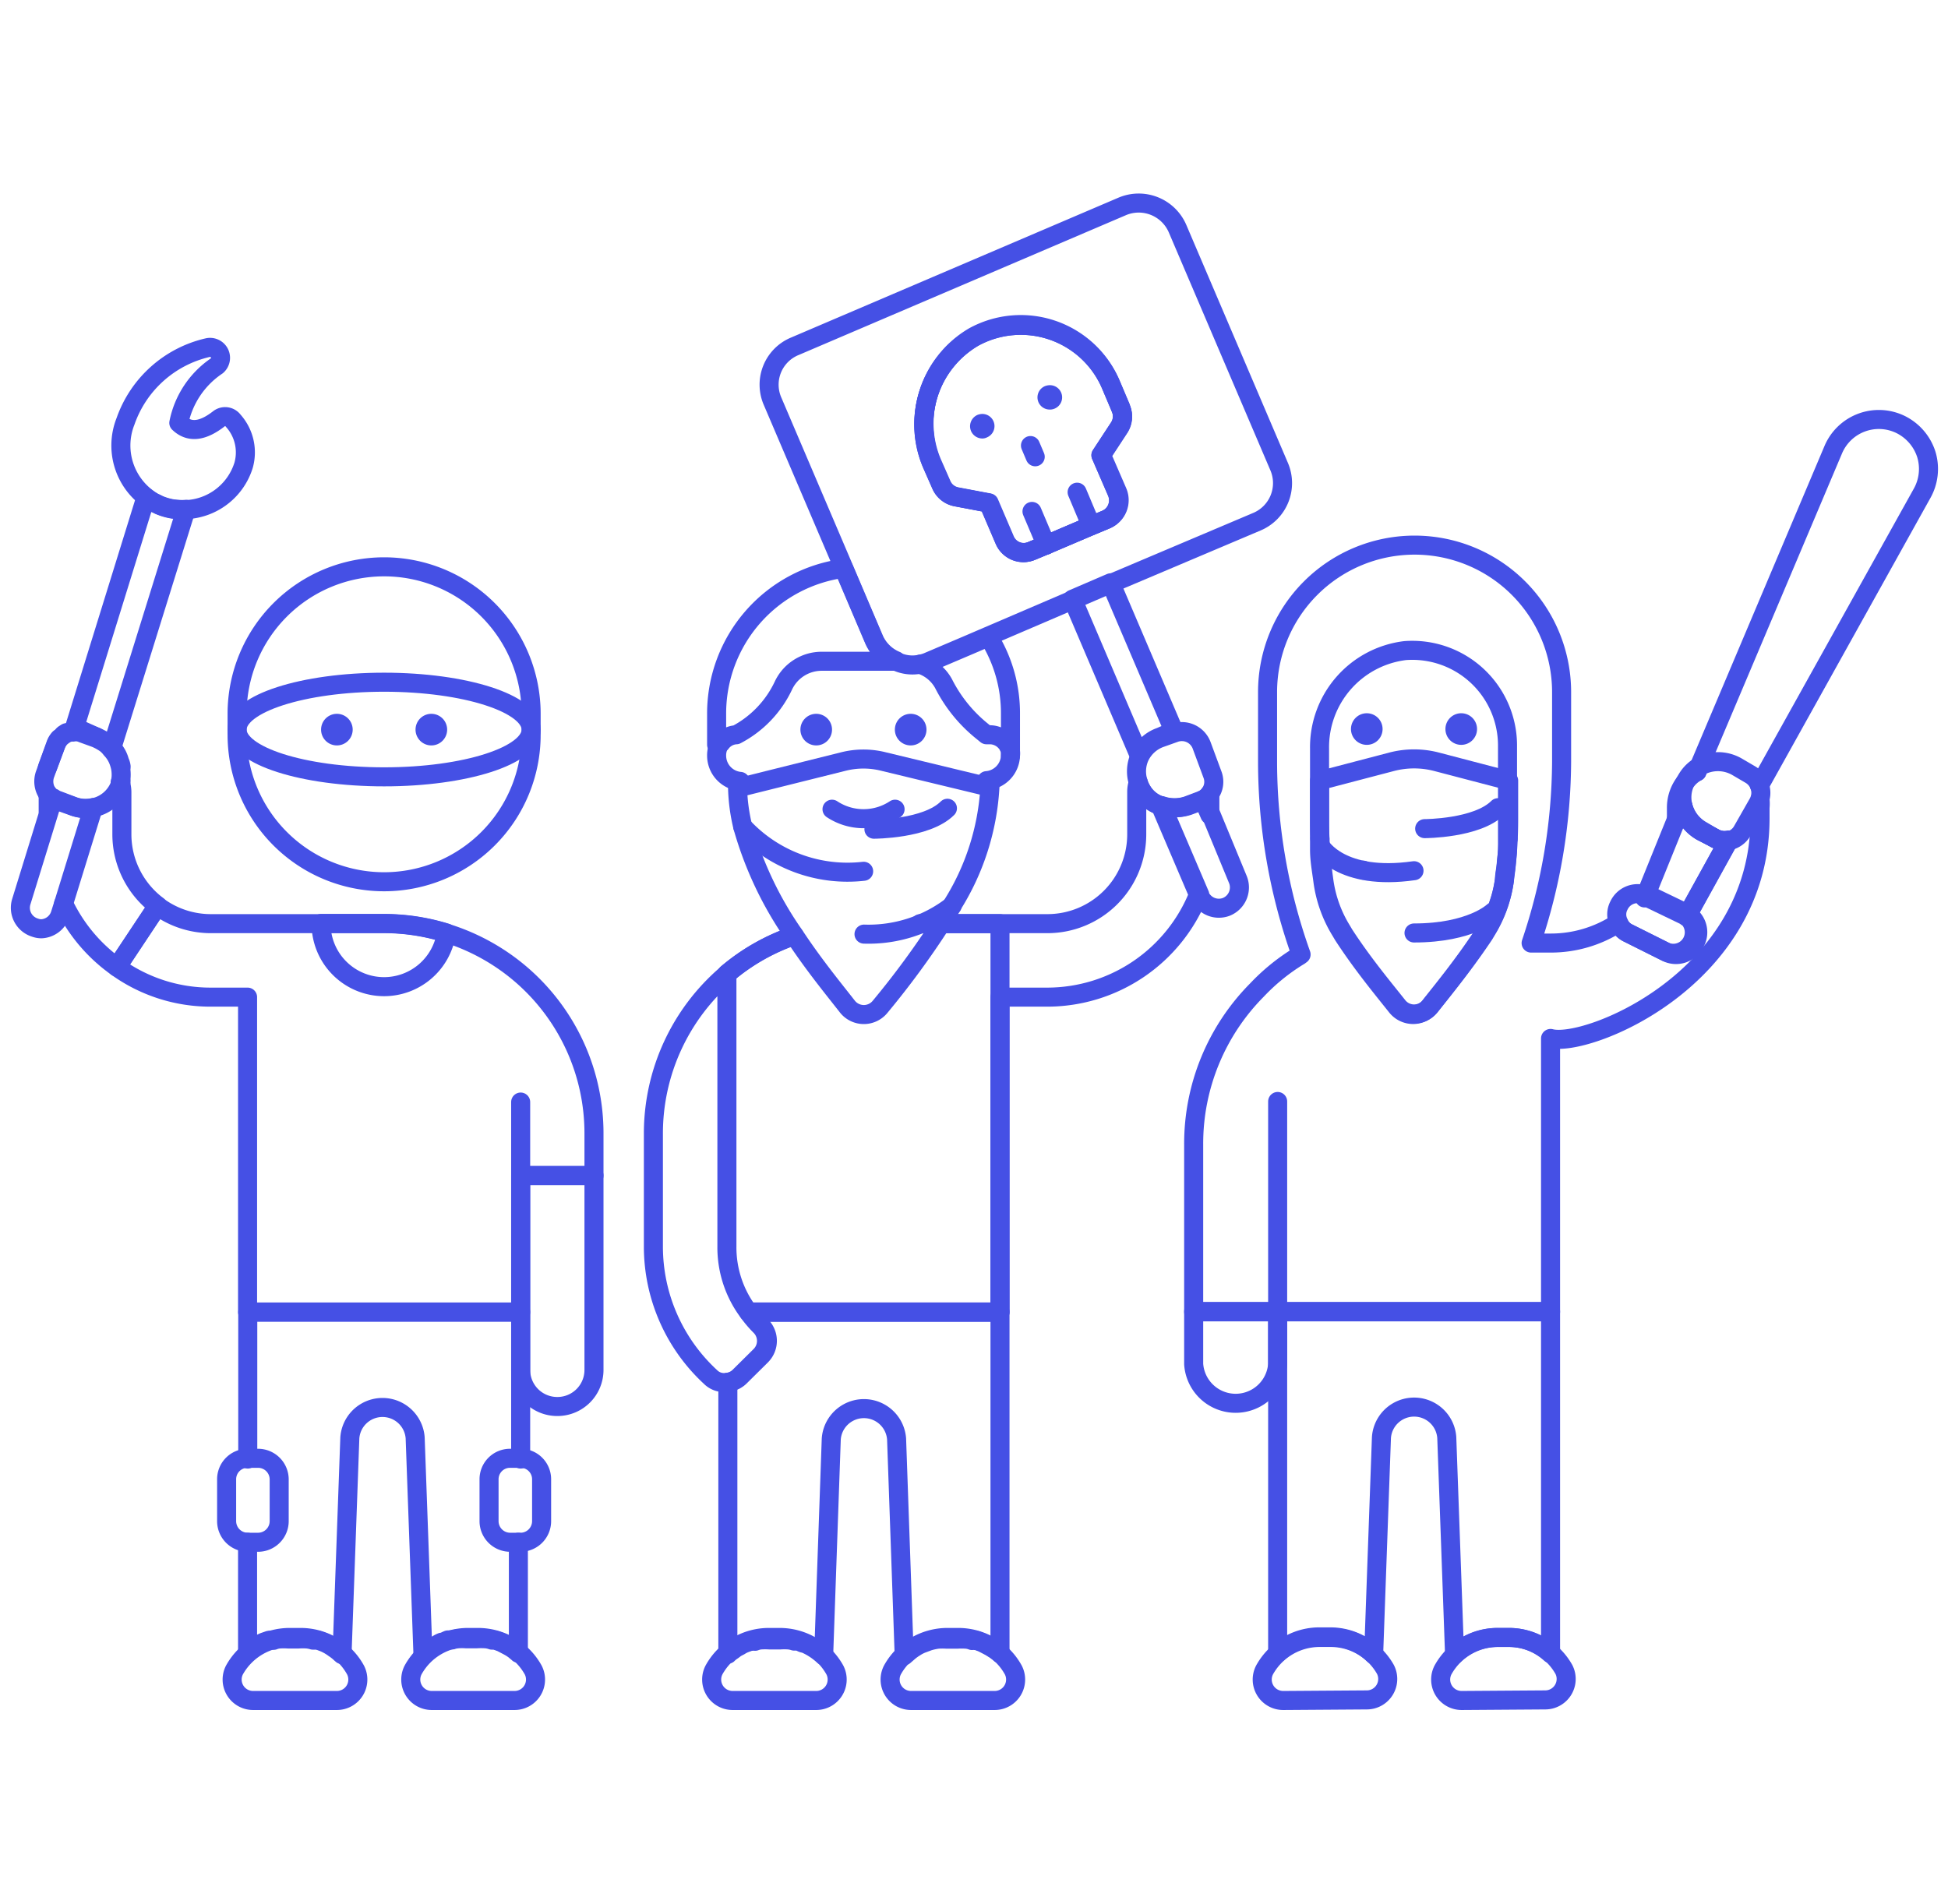 <svg id="Layer_1" data-name="Layer 1" xmlns="http://www.w3.org/2000/svg" viewBox="0 0 102.29 100"><defs><style>.cls-1{fill:none;stroke:#4550e5;stroke-linecap:round;stroke-linejoin:round;}.cls-2{fill:#4550e5;}</style></defs><title>huligans-gang</title><path class="cls-1" d="M71.58,45.7h0s0,0,0,0"/><line class="cls-1" x1="69.31" y1="44.05" x2="69.31" y2="44.04"/><line class="cls-1" x1="79.19" y1="44.06" x2="79.19" y2="44.05"/><path class="cls-2" d="M71.77,37.46a.83.83,0,1,0,.83.83.83.83,0,0,0-.83-.83Z"/><path class="cls-2" d="M76.74,37.46a.83.83,0,1,0,.82.83.83.83,0,0,0-.82-.83Z"/><path class="cls-1" d="M81.12,89.28a1.1,1.1,0,0,0,1-1.6A3.3,3.3,0,0,0,79.22,86h-.55a3.3,3.3,0,0,0-2.9,1.71,1.1,1.1,0,0,0,1,1.6Z"/><path class="cls-1" d="M76.38,86.9A3.23,3.23,0,0,1,78.67,86h.55a3.24,3.24,0,0,1,2.2.85V68.88H67.09V86.82a3.24,3.24,0,0,1,2.2-.85h.55a3.25,3.25,0,0,1,2.29.93l.41-11.41a1.72,1.72,0,0,1,3.43,0Z"/><path class="cls-1" d="M71.75,89.28a1.1,1.1,0,0,0,1-1.6A3.3,3.3,0,0,0,69.84,86h-.55a3.3,3.3,0,0,0-2.89,1.71,1.1,1.1,0,0,0,1,1.6Z"/><path class="cls-1" d="M67.09,68.88H62.68v2.76a2.21,2.21,0,0,0,4.41,0Z"/><path class="cls-1" d="M69.51,46.2a6.68,6.68,0,0,0,.94,2.66l.13.22c1,1.54,2.1,2.85,2.82,3.76a1.09,1.09,0,0,0,1.71,0c.72-.91,1.79-2.22,2.82-3.76l.13-.22A6.68,6.68,0,0,0,79,46.2,23.06,23.06,0,0,0,79.22,43V41L75.4,40a4.67,4.67,0,0,0-2.29,0l-3.82,1v2A23.06,23.06,0,0,0,69.51,46.2Z"/><path class="cls-1" d="M69.34,44.44s1.06,1.84,4.91,1.29"/><path class="cls-1" d="M78.4,47.89S77.24,49,74.25,49"/><path class="cls-1" d="M74.81,43.52s2.75,0,3.85-1.1"/><path class="cls-1" d="M73.78,34.17a5.11,5.11,0,0,0-4.49,5.15V43c0,.19,0,.36,0,.54s0,.3,0,.45v.09c0,.13,0,.25,0,.38s0,.11,0,.17c0,.54.1,1.07.17,1.6a6.68,6.68,0,0,0,.94,2.66l.13.22c1,1.54,2.09,2.85,2.82,3.77a1.11,1.11,0,0,0,1.71,0c.73-.92,1.8-2.23,2.81-3.77l.15-.22A6.82,6.82,0,0,0,79,46.2c0-.27.07-.53.09-.8s.06-.52.07-.78l0-.56h0c0-.37,0-.72,0-1.08V39.11A5,5,0,0,0,73.78,34.17Zm15.33,6.36a1.79,1.79,0,0,0-.57.49,2.17,2.17,0,0,0-.51,1.4V43a.57.57,0,0,1,0,.13l.34-.79a2.06,2.06,0,0,0,1,1.34L90,44a1.13,1.13,0,0,0,.78.12l-2.21,4A1.1,1.1,0,0,1,87.49,50l-2-1a1,1,0,0,1-.51-.53,6.46,6.46,0,0,1-3.58,1.06h-1A30.19,30.19,0,0,0,82,40V36.35a7.72,7.72,0,0,0-15.44,0V40a30.16,30.16,0,0,0,1.76,10.13l-.08.06A10.69,10.69,0,0,0,66,52a11.46,11.46,0,0,0-3.32,8.08v1.65l0,7.17H81.42V54.54c1.88.51,11-3.1,11-11.57v-.55a2,2,0,0,0,0-.43h0"/><line class="cls-1" x1="67.09" y1="57.85" x2="67.09" y2="68.88"/><path class="cls-1" d="M90.77,44.15l-2.21,4-.1-.07-1.91-.92-.07,0-.12,0L88,43.11h0l.34-.79a2.06,2.06,0,0,0,1,1.34L90,44A1.13,1.13,0,0,0,90.77,44.15Z"/><path class="cls-1" d="M88.36,42.31a2.06,2.06,0,0,0,1,1.34L90,44a1.13,1.13,0,0,0,.78.12"/><path class="cls-1" d="M89.11,40.53l.1-.23,7.05-16.67a2.6,2.6,0,0,1,3.55-1.33,2.65,2.65,0,0,1,1.34,1.56,2.62,2.62,0,0,1-.22,2.05L92.39,41.25"/><path class="cls-1" d="M89,49.52a1.11,1.11,0,0,1-1.48.5l-2-1a1,1,0,0,1-.51-.53,1,1,0,0,1,0-.93A1.08,1.08,0,0,1,86.36,47l.12,0,.07,0,1.91.92.1.07A1.1,1.1,0,0,1,89,49.52Z"/><path class="cls-1" d="M92.4,42h0a.71.71,0,0,1-.08.18l-.82,1.44a1.07,1.07,0,0,1-.73.54A1.13,1.13,0,0,1,90,44l-.64-.38a2.06,2.06,0,0,1-1-1.34,1.88,1.88,0,0,1,.07-1.05.88.88,0,0,1,.11-.24,1.87,1.87,0,0,1,.67-.72,2,2,0,0,1,2,0l.7.41a1.11,1.11,0,0,1,.48.57A1.07,1.07,0,0,1,92.4,42Z"/><path class="cls-1" d="M49.4,48.51H55a4.69,4.69,0,0,0,4.69-4.68V41.62a1.59,1.59,0,0,1,.08-.53,1.61,1.61,0,0,0,.16.38,1.78,1.78,0,0,0,1,.84l2,4.68A8.56,8.56,0,0,1,55,52.37H52.51V68.91H39.31"/><path class="cls-1" d="M41.7,49.14a10.89,10.89,0,0,0-3.52,2"/><path class="cls-1" d="M63.53,41.69V42.8L63.18,42A.93.93,0,0,0,63.53,41.69Z"/><path class="cls-1" d="M52.21,89.31a1.1,1.1,0,0,0,1-1.6A3.3,3.3,0,0,0,50.31,86h-.56a3.3,3.3,0,0,0-2.89,1.71,1.1,1.1,0,0,0,1,1.6Z"/><path class="cls-1" d="M53,39.27a.64.64,0,0,1,.06.18,1.94,1.94,0,0,1,0,.24A1.36,1.36,0,0,1,51.81,41a1.53,1.53,0,0,1-.06.25"/><path class="cls-1" d="M38.94,41.29a.91.91,0,0,1-.07-.25,1.36,1.36,0,0,1-1.24-1.35,1.18,1.18,0,0,1,.17-.64h0"/><path class="cls-2" d="M42.86,37.49a.83.83,0,1,0,.83.83.83.83,0,0,0-.83-.83Z"/><path class="cls-2" d="M47.82,37.49a.83.83,0,1,0,.83.83.83.83,0,0,0-.83-.83Z"/><path class="cls-1" d="M43.69,42.5a3,3,0,0,0,3.31,0"/><path class="cls-1" d="M42.84,89.31a1.1,1.1,0,0,0,1-1.6A3.32,3.32,0,0,0,40.93,86h-.55a3.29,3.29,0,0,0-2.89,1.71,1.1,1.1,0,0,0,1,1.6Z"/><polyline class="cls-1" points="49.4 48.51 52.51 48.51 52.51 52.37 52.51 68.91 39.31 68.91"/><path class="cls-1" d="M41.7,49.14a10.89,10.89,0,0,0-3.52,2"/><path class="cls-1" d="M51.75,41.29,46.41,40a4.31,4.31,0,0,0-2.14,0l-5.33,1.33-.21.06A9.67,9.67,0,0,0,39,43.41a18.87,18.87,0,0,0,2.72,5.73c1,1.52,2.07,2.82,2.78,3.73a1.1,1.1,0,0,0,1.72,0,45.1,45.1,0,0,0,3.2-4.36,9.71,9.71,0,0,0,.56-.94,13,13,0,0,0,2-6.22Zm-3.1,7.22h-.33"/><path class="cls-1" d="M47.05,34.73H43.14a2.22,2.22,0,0,0-2,1.27,5.61,5.61,0,0,1-2.48,2.59,1.07,1.07,0,0,0-.8.43l-.06,0h0l-.17.09V37.49a7.69,7.69,0,0,1,6.67-7.64l.45,1.06,1.14,2.68A2.16,2.16,0,0,0,47.05,34.73Z"/><path class="cls-1" d="M53.06,37.49v2.2a1.94,1.94,0,0,0,0-.24A1.12,1.12,0,0,0,52,38.59l-.2,0-.33-.27a7.61,7.61,0,0,1-1.92-2.41,2.14,2.14,0,0,0-1.18-1,1.94,1.94,0,0,0,.45-.14l2.09-.89,1-.43A7.54,7.54,0,0,1,53.06,37.49Z"/><path class="cls-1" d="M39,43.41a7.51,7.51,0,0,0,6.35,2.35"/><path class="cls-1" d="M50,47.57a7.2,7.2,0,0,1-4.63,1.49"/><path class="cls-1" d="M45.89,43.55s2.76,0,3.86-1.1"/><path class="cls-1" d="M52.51,68.91V86.85h0c-.07-.07-.15-.12-.22-.18L52,86.49l-.17-.09-.25-.13-.3-.11-.1,0a.32.32,0,0,0-.14,0,1.08,1.08,0,0,0-.31-.07,3.71,3.71,0,0,0-.47,0h-.55a3.29,3.29,0,0,0-.45,0,2.89,2.89,0,0,0-.51.11l-.35.13a2,2,0,0,0-.36.19l0,0a2.52,2.52,0,0,0-.33.24h0l-.23.2-.4-11.39a1.72,1.72,0,0,0-3.43,0l-.4,11.39a3.47,3.47,0,0,0-1-.65c-.11,0-.22-.08-.33-.12h0l-.22,0a1.36,1.36,0,0,0-.29-.06,3.19,3.19,0,0,0-.45,0h-.55a3.55,3.55,0,0,0-.46,0,1.09,1.09,0,0,0-.3.07.37.37,0,0,0-.15,0l-.1,0-.3.11a1.46,1.46,0,0,0-.25.13l-.17.09c-.09.05-.16.12-.24.17a1.32,1.32,0,0,0-.22.18h0V72.6a1.06,1.06,0,0,0,.66-.32l1.09-1.08a1.1,1.1,0,0,0,0-1.56,5.78,5.78,0,0,1-.62-.73Z"/><path class="cls-1" d="M39.93,71.2l-1.09,1.08a1.06,1.06,0,0,1-.66.32,1,1,0,0,1-.87-.28,9.32,9.32,0,0,1-3-6.84V59.54a11,11,0,0,1,3.86-8.38V65.48a5.66,5.66,0,0,0,1.13,3.43,5.78,5.78,0,0,0,.62.73A1.1,1.1,0,0,1,39.93,71.2Z"/><path class="cls-1" d="M60.94,38.7a1.92,1.92,0,0,0-1.11,1l-3.51-8.23,2-.86,3.32,7.78Z"/><path class="cls-1" d="M64.39,47.63A1.1,1.1,0,0,1,63,47.05l0-.06-2-4.68a2.23,2.23,0,0,0,1.42,0l.69-.26.14-.06.35.81L65,46.19A1.1,1.1,0,0,1,64.39,47.63Z"/><path class="cls-1" d="M48.33,34.88a1.94,1.94,0,0,0,.45-.14l2.09-.89,1-.43,4.43-1.9,2-.86L66,27.4a2.2,2.2,0,0,0,1.17-2.89L61.83,12a2.22,2.22,0,0,0-2.9-1.16l-17.2,7.35a2.18,2.18,0,0,0-1.16,2.89l3.73,8.74.45,1.06,1.14,2.68a2.16,2.16,0,0,0,1.16,1.14m11.8-13.3-.52-1.23a5.14,5.14,0,0,0-7.2-2.49A5.29,5.29,0,0,0,49,24.44l.44,1a1.08,1.08,0,0,0,.81.65l1.69.32.83,1.94a1.08,1.08,0,0,0,1.44.57l.77-.32,2.35-1h0l.77-.32a1.1,1.1,0,0,0,.58-1.44l-.84-1.94.95-1.45A1.08,1.08,0,0,0,58.85,21.43Z"/><path class="cls-1" d="M47.05,34.73a2,2,0,0,0,1.28.15"/><path class="cls-1" d="M58.76,22.46l-.95,1.45.84,1.94a1.1,1.1,0,0,1-.58,1.44l-.77.32h0l-2.35,1-.77.32a1.08,1.08,0,0,1-1.44-.57l-.83-1.94-1.69-.32a1.08,1.08,0,0,1-.81-.65l-.44-1a5.29,5.29,0,0,1,2.16-6.73,5.14,5.14,0,0,1,7.2,2.49l.52,1.23A1.08,1.08,0,0,1,58.76,22.46Z"/><path class="cls-1" d="M58.76,22.46l-.95,1.45.84,1.94a1.1,1.1,0,0,1-.58,1.44l-.77.32h0l-2.35,1-.77.32a1.08,1.08,0,0,1-1.44-.57l-.83-1.94-1.69-.32a1.08,1.08,0,0,1-.81-.65l-.44-1a5.29,5.29,0,0,1,2.16-6.73,5.14,5.14,0,0,1,7.2,2.49l.52,1.23A1.08,1.08,0,0,1,58.76,22.46Z"/><path class="cls-2" d="M51.58,21.74a.74.74,0,0,0-.25.05.65.65,0,0,0-.34.85.65.65,0,0,0,.59.39.54.54,0,0,0,.25-.06.64.64,0,0,0,.34-.84.64.64,0,0,0-.59-.39Z"/><path class="cls-2" d="M55.12,20.23a.74.74,0,0,0-.25.05.64.64,0,0,0,.25,1.23.6.6,0,0,0,.26-.05.64.64,0,0,0-.26-1.23Z"/><line class="cls-1" x1="54.11" y1="23.4" x2="54.36" y2="23.99"/><line class="cls-1" x1="54.19" y1="26.86" x2="54.94" y2="28.63"/><line class="cls-1" x1="57.3" y1="27.61" x2="56.56" y2="25.85"/><path class="cls-1" d="M63.53,41.69a.93.93,0,0,1-.35.3l-.14.06-.69.26a2.23,2.23,0,0,1-1.42,0,1.78,1.78,0,0,1-1-.84,1.61,1.61,0,0,1-.16-.38,1.87,1.87,0,0,1,.07-1.34,1.92,1.92,0,0,1,1.11-1l.73-.26h0a1.11,1.11,0,0,1,1.42.66l.57,1.54A1.06,1.06,0,0,1,63.53,41.69Z"/><path class="cls-1" d="M27.34,51.16a11.06,11.06,0,0,0-7.17-2.65h-9.1a4.68,4.68,0,0,1-2.8-.93L6.14,50.79a8.42,8.42,0,0,0,4.93,1.58H13V68.91H27.34V61.74h3.85v-2.2A11,11,0,0,0,27.34,51.16Z"/><path class="cls-1" d="M27.89,37.49a7.72,7.72,0,1,0-15.44,0v1.1a7.72,7.72,0,0,0,15.44,0Z"/><path class="cls-1" d="M27,89.31a1.1,1.1,0,0,0,1-1.6A3.32,3.32,0,0,0,25.13,86h-.55a3.29,3.29,0,0,0-2.89,1.71,1.1,1.1,0,0,0,1,1.6Z"/><path class="cls-1" d="M17.67,89.31a1.1,1.1,0,0,0,1-1.6A3.29,3.29,0,0,0,15.76,86h-.55a3.32,3.32,0,0,0-2.9,1.71,1.1,1.1,0,0,0,1,1.6Z"/><path class="cls-1" d="M13,81v5.8a.46.46,0,0,1,.07-.07h0l.09-.09.3-.2a3.73,3.73,0,0,1,.4-.2l.26-.09s0,0,0,0a.29.29,0,0,1,.1,0,.37.37,0,0,1,.15,0,1.09,1.09,0,0,1,.3-.07,3.55,3.55,0,0,1,.46,0h.55a3.29,3.29,0,0,1,.45,0,1.59,1.59,0,0,1,.3.06l.2,0,.06,0,.3.11a2.61,2.61,0,0,1,.56.32,2.24,2.24,0,0,1,.34.27l.07.06.41-11.39a1.72,1.72,0,0,1,3.43,0l.41,11.39a3,3,0,0,1,.52-.4.78.78,0,0,1,.2-.11,1.3,1.3,0,0,1,.26-.14c.11,0,.22-.08.33-.12h0l.22,0a1.36,1.36,0,0,1,.29-.06,3.29,3.29,0,0,1,.45,0h.55a3.71,3.71,0,0,1,.47,0,1.3,1.3,0,0,1,.33.07l.16,0a3.82,3.82,0,0,1,.36.13l.38.2a2.68,2.68,0,0,1,.28.18l.13.11h0a.5.5,0,0,1,.08.07V81"/><polyline class="cls-1" points="27.34 76.63 27.34 73.87 27.34 71.94 27.34 68.91 13.01 68.91 13.01 73.87 13.01 76.63"/><path class="cls-1" d="M20.17,35.83c4.26,0,7.72,1.12,7.72,2.49s-3.46,2.48-7.72,2.48-7.72-1.11-7.72-2.48S15.91,35.83,20.17,35.83Z"/><path class="cls-2" d="M17.69,37.49a.83.83,0,1,0,.83.83.83.83,0,0,0-.83-.83Z"/><path class="cls-2" d="M22.65,37.49a.83.83,0,1,0,.83.83.83.83,0,0,0-.83-.83Z"/><path class="cls-1" d="M29.27,73.87a1.92,1.92,0,0,0,1.92-1.93V61.74H27.34v10.2A1.92,1.92,0,0,0,29.27,73.87Z"/><path class="cls-1" d="M3.34,47.46h0a8.61,8.61,0,0,0,2.8,3.33l2.14-3.22h0a4.69,4.69,0,0,1-1.88-3.75V41.62a1.65,1.65,0,0,0-.09-.54"/><path class="cls-1" d="M6.36,40.26A.74.74,0,0,0,6.28,40a1.56,1.56,0,0,0-.4-.72A1.16,1.16,0,0,0,5.59,39"/><path class="cls-1" d="M3.49,38.48l-.14.09"/><polyline class="cls-1" points="2.51 41.68 2.53 41.88 2.53 42.63"/><path class="cls-1" d="M20.17,51.82A3.31,3.31,0,0,0,23.44,49a11,11,0,0,0-3.27-.5H16.86A3.31,3.31,0,0,0,20.17,51.82Z"/><line class="cls-1" x1="27.34" y1="61.74" x2="27.34" y2="57.88"/><path class="cls-1" d="M12.79,24.44a3.32,3.32,0,0,1-4.61,2,3.44,3.44,0,0,1-1.59-4.31,6,6,0,0,1,4.31-3.87.55.55,0,0,1,.49.95,4.72,4.72,0,0,0-2,3c.57.55,1.28.43,2.11-.22a.53.53,0,0,1,.75.11A2.49,2.49,0,0,1,12.79,24.44Z"/><path class="cls-1" d="M4.9,42.41,3.34,47.46h0L3.17,48a1.09,1.09,0,0,1-1,.78,1,1,0,0,1-.33-.06,1.09,1.09,0,0,1-.72-1.37l1.46-4.73.22-.71a.91.91,0,0,0,.26.13l.76.29A1.83,1.83,0,0,0,4.9,42.41Z"/><path class="cls-1" d="M9.77,26.75h0L5.88,39.25v0A1.52,1.52,0,0,0,5.59,39a2.86,2.86,0,0,0-.54-.3l-.69-.25a1.27,1.27,0,0,0-.18-.06.87.87,0,0,0-.32,0l3.8-12.27h0a3.64,3.64,0,0,0,.46.3c.09,0,.17.09.26.12a3,3,0,0,0,.69.2h.07A3.32,3.32,0,0,0,9.77,26.75Z"/><path class="cls-1" d="M6.35,40.92a.49.49,0,0,1,0,.16,1.89,1.89,0,0,1-1.4,1.33,1.83,1.83,0,0,1-1.13-.07L3,42.05a.91.91,0,0,1-.26-.13,1.36,1.36,0,0,1-.24-.24,1.12,1.12,0,0,1-.14-1l.12-.33.45-1.21a1.17,1.17,0,0,1,.17-.31.71.71,0,0,1,.15-.15.18.18,0,0,1,.09-.07l.14-.09.19-.07a.9.9,0,0,1,.16,0h0a.87.87,0,0,1,.32,0,1.27,1.27,0,0,1,.18.06l.69.25a2.86,2.86,0,0,1,.54.3,1.52,1.52,0,0,1,.28.29,1.82,1.82,0,0,1,.41.68,2.45,2.45,0,0,1,.08.29A2.09,2.09,0,0,1,6.35,40.92Z"/><path class="cls-1" d="M2.93,39.09a.92.92,0,0,1,.18-.3,1.17,1.17,0,0,0-.17.31l-.45,1.21Z"/><path class="cls-1" d="M5.05,38.7l-.69-.25a1.27,1.27,0,0,0-.18-.06.45.45,0,0,1,.18,0Z"/><path class="cls-1" d="M27.34,81h-.56a1.11,1.11,0,0,1-1.1-1.11v-2.2a1.1,1.1,0,0,1,1.1-1.1h.56a1.1,1.1,0,0,1,1.1,1.1v2.2A1.11,1.11,0,0,1,27.34,81Z"/><path class="cls-1" d="M13.55,81H13a1.11,1.11,0,0,1-1.1-1.11v-2.2a1.1,1.1,0,0,1,1.1-1.1h.55a1.11,1.11,0,0,1,1.11,1.1v2.2A1.11,1.11,0,0,1,13.55,81Z"/></svg>